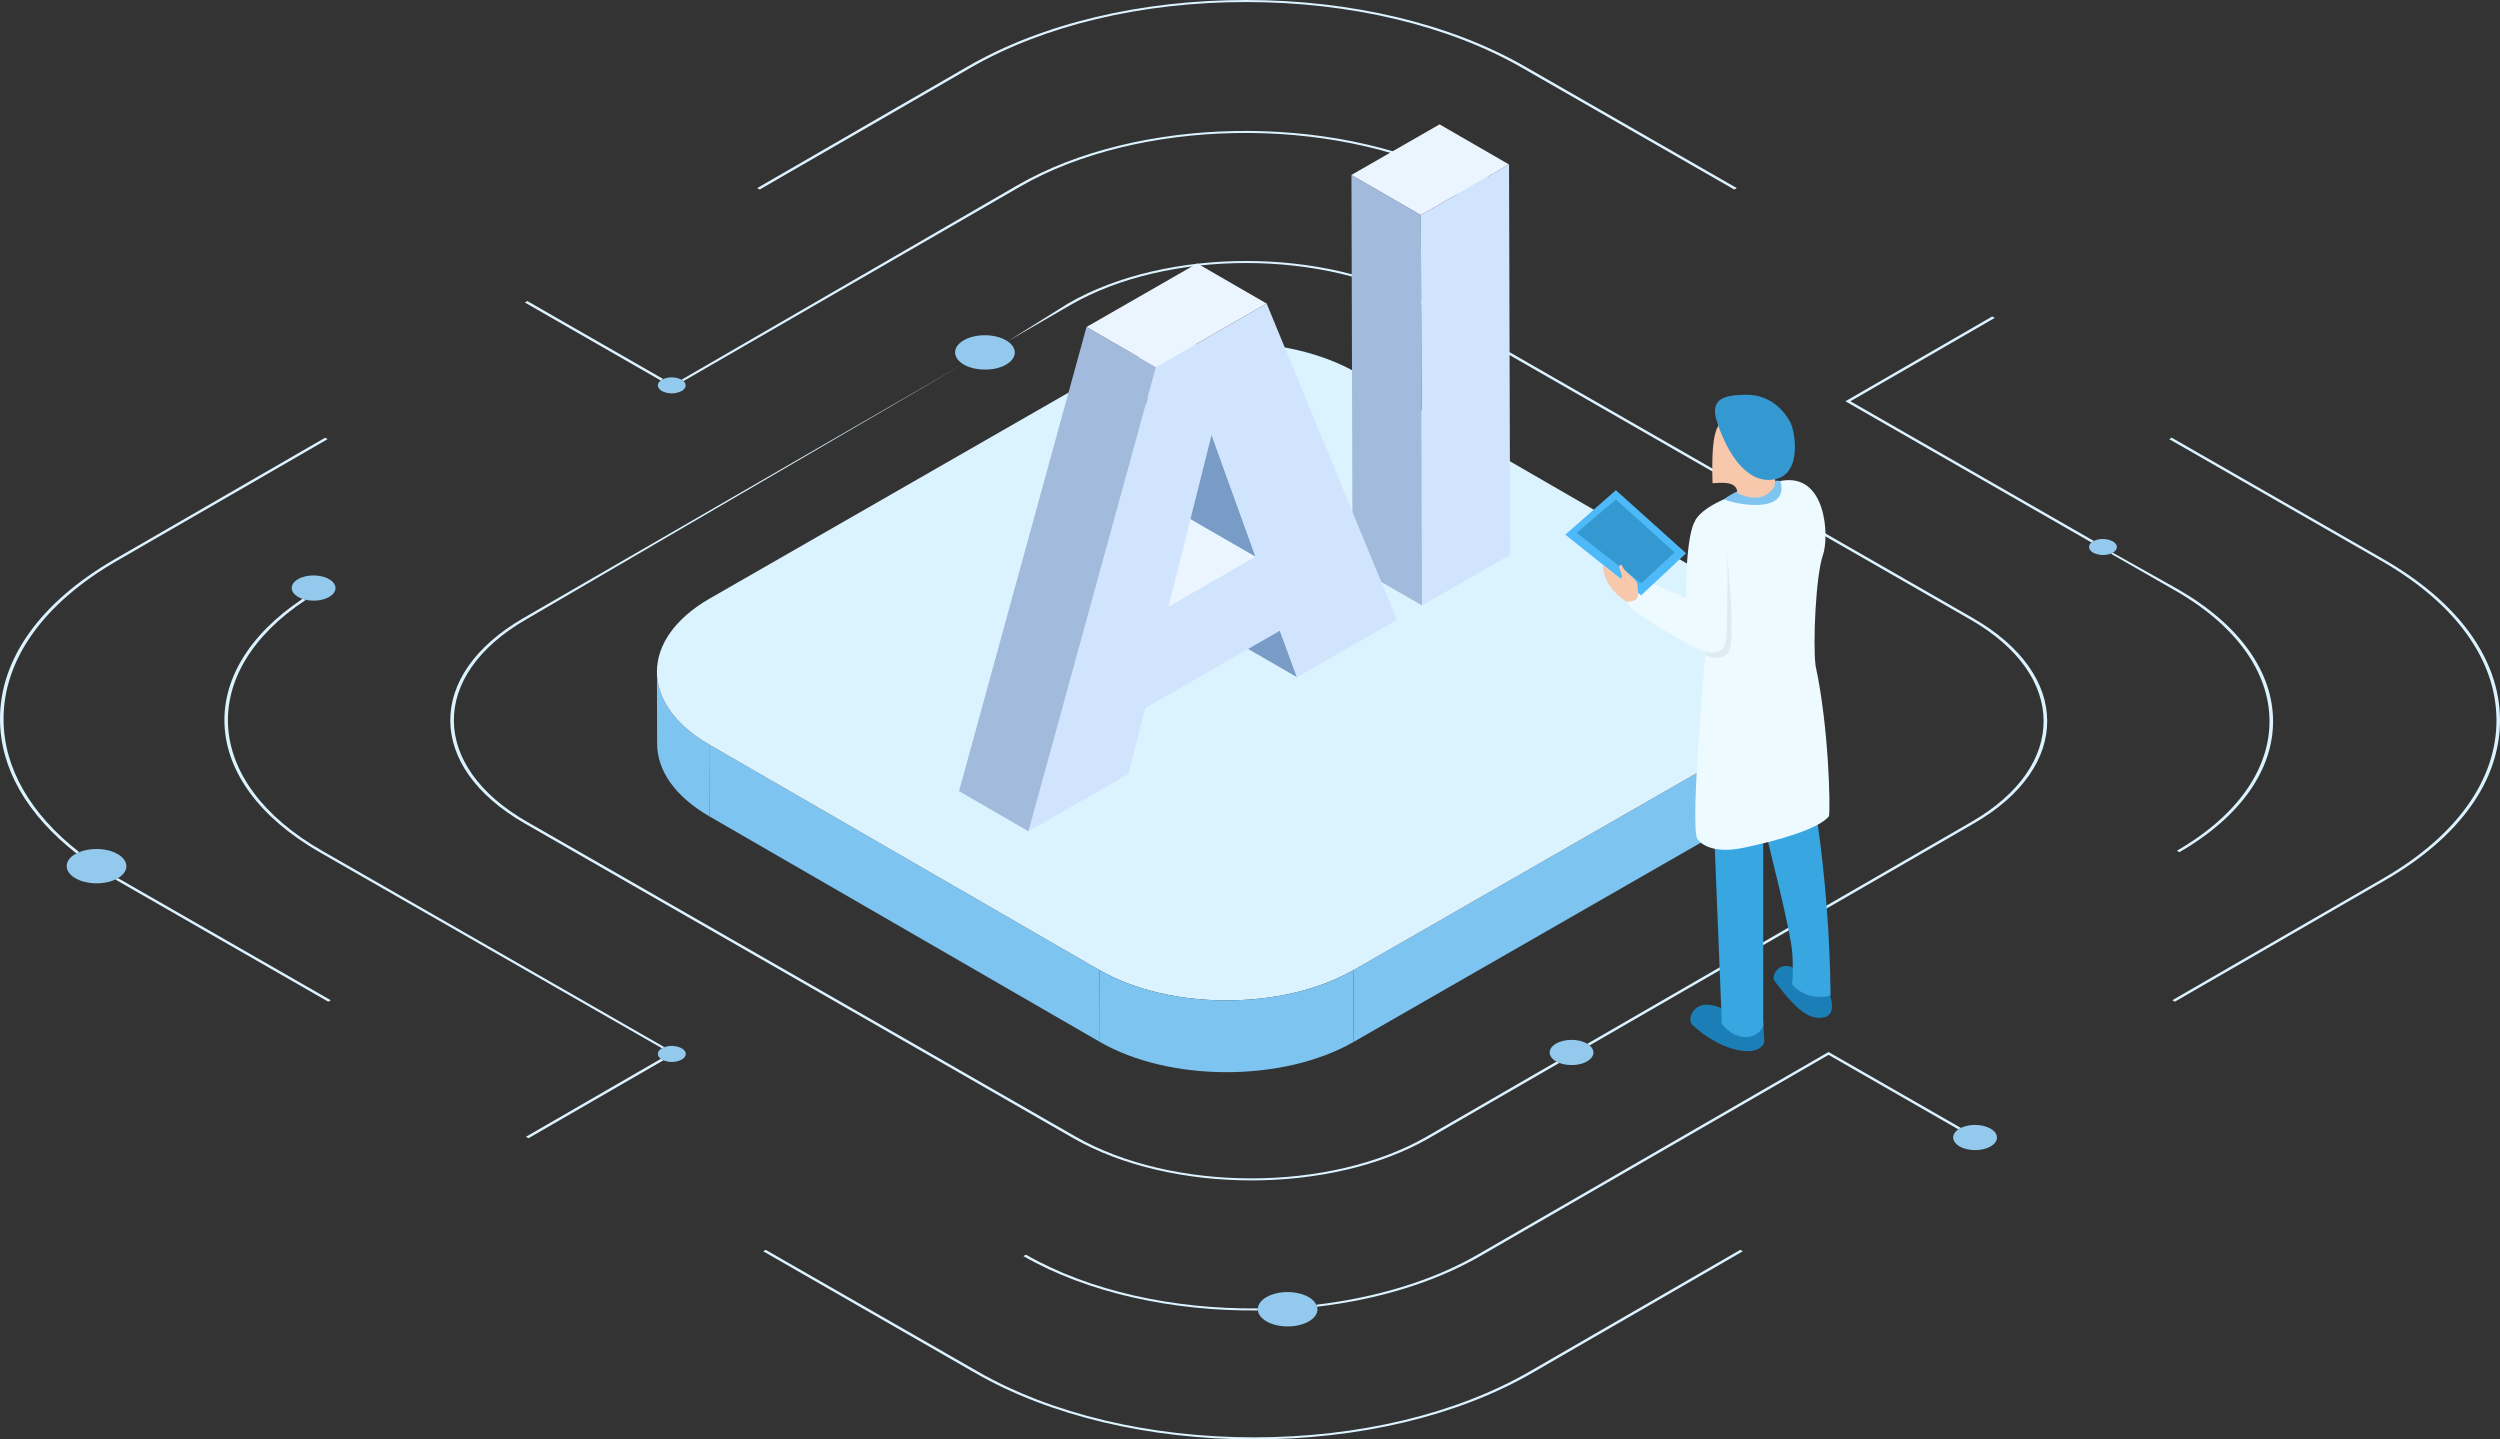 <svg width="528" height="304" viewBox="0 0 528 304" fill="none" xmlns="http://www.w3.org/2000/svg">
<rect x="0" y="0" width="528" height="304" fill="#333333" stroke="none"/>
<g clip-path="url(#clip0)">
<path d="M420.395 238.362C422.207 239.4 422.214 241.088 420.418 242.126C418.621 243.164 415.687 243.164 413.876 242.126C412.154 241.137 412.057 239.567 413.603 238.518L413.853 238.362C413.943 238.31 414.037 238.261 414.13 238.217C415.942 237.324 418.674 237.372 420.395 238.362Z" fill="#92C9EC"/>
<path d="M335.168 220.401L335.251 220.449C335.418 220.549 335.577 220.662 335.726 220.788C336.961 221.822 336.781 223.247 335.191 224.166C333.6 225.084 331.13 225.192 329.322 224.485C329.121 224.406 328.925 224.316 328.735 224.214L328.649 224.166C326.837 223.128 326.83 221.439 328.649 220.401C330.467 219.363 333.357 219.359 335.168 220.401Z" fill="#92C9EC"/>
<path d="M414.13 238.217C414.037 238.261 413.943 238.31 413.853 238.362L413.603 238.518L386.188 222.785L312.608 265.292C302.847 270.928 290.814 274.488 278.175 275.976C278.137 275.831 278.084 275.69 278.018 275.556C290.518 274.068 302.424 270.563 312.076 264.987L386.18 222.179L414.13 238.217Z" fill="#DBF2FF"/>
<path d="M446.212 114.331C447.335 114.964 447.372 115.972 446.373 116.638L446.231 116.727C446.099 116.803 445.961 116.869 445.819 116.924C445.216 117.151 444.571 117.251 443.927 117.217C443.283 117.183 442.653 117.016 442.077 116.727C441.055 116.14 440.935 115.239 441.702 114.566C441.81 114.477 441.925 114.398 442.047 114.328L442.2 114.246C442.832 113.96 443.521 113.819 444.216 113.833C444.911 113.848 445.593 114.018 446.212 114.331Z" fill="#92C9EC"/>
<path d="M276.386 273.949C277.081 274.308 277.65 274.869 278.018 275.556C278.084 275.69 278.137 275.831 278.175 275.976C278.467 277.092 277.883 278.238 276.416 279.082C273.961 280.5 269.968 280.5 267.497 279.082C266.375 278.439 265.757 277.594 265.652 276.768C265.637 276.625 265.637 276.48 265.652 276.337C265.72 275.466 266.33 274.611 267.479 273.949C269.923 272.531 273.912 272.531 276.386 273.949Z" fill="#92C9EC"/>
<path d="M216.676 264.983C230.176 272.732 247.968 276.515 265.641 276.337C265.626 276.48 265.626 276.625 265.641 276.768C247.774 276.947 229.787 273.123 216.137 265.288L216.676 264.983Z" fill="#DBF2FF"/>
<path d="M69.493 122.311C71.308 123.353 71.316 125.038 69.516 126.076C68.187 126.846 66.245 127.047 64.591 126.683C64.355 126.629 64.123 126.563 63.894 126.485C63.576 126.38 63.268 126.243 62.977 126.076C61.166 125.038 61.151 123.353 62.955 122.311C64.759 121.27 67.682 121.277 69.493 122.311Z" fill="#92C9EC"/>
<path d="M24.832 180.364C27.28 181.77 27.314 184.043 24.922 185.465L24.862 185.498C24.705 185.591 24.54 185.677 24.372 185.755C21.902 186.912 18.256 186.826 15.944 185.498C13.473 184.081 13.458 181.778 15.914 180.364C15.989 180.323 16.063 180.279 16.142 180.241C16.331 180.14 16.526 180.05 16.726 179.97C19.181 178.962 22.617 179.096 24.832 180.364Z" fill="#92C9EC"/>
<path d="M366.808 39.724L366.281 40.029L321.493 14.33C305.875 5.364 285.152 0.432 263.137 0.432C241.123 0.432 220.471 5.364 204.939 14.326L160.447 40.029L159.919 39.724L204.412 14.025C220.067 4.981 240.925 0 263.137 0C285.35 0 306.264 4.978 322.024 14.021L366.808 39.724Z" fill="#DBF2FF"/>
<path d="M314.322 37.406C316.133 38.444 316.144 40.133 314.344 41.171C312.544 42.209 309.613 42.209 307.806 41.171C306.118 40.204 305.994 38.678 307.431 37.633C307.544 37.551 307.662 37.475 307.783 37.406L307.94 37.317C309.748 36.368 312.563 36.394 314.322 37.406Z" fill="#92C9EC"/>
<path d="M212.462 71.866C212.586 71.937 212.702 72.011 212.814 72.085C214.928 73.51 214.827 75.653 212.492 77.004C210.157 78.354 206.436 78.417 203.951 77.201C203.824 77.138 203.697 77.07 203.577 77.004L203.412 76.903C201.103 75.478 201.144 73.254 203.543 71.866C205.942 70.478 209.812 70.449 212.294 71.773L212.462 71.866Z" fill="#92C9EC"/>
<path d="M307.94 37.317C307.764 37.412 307.594 37.517 307.431 37.633C280.889 24.322 240.528 24.925 215.4 39.434L144.353 80.482C144.23 80.371 144.094 80.273 143.949 80.192L214.868 39.136C240.277 24.456 281.102 23.85 307.94 37.317Z" fill="#DBF2FF"/>
<path d="M459.97 124.443C486.655 139.755 486.794 164.669 460.288 179.981L459.757 179.676C485.955 164.531 485.832 139.893 459.446 124.748L445.815 116.936C445.957 116.88 446.095 116.814 446.227 116.739L459.97 124.443Z" fill="#DBF2FF"/>
<path d="M24.701 118.446C9.188 127.408 0.685 139.327 0.749 152.002C0.805 162.195 6.407 171.897 16.726 179.97C16.524 180.052 16.329 180.141 16.142 180.238C5.719 172.091 0.06 162.296 -2.72712e-06 152.002C-0.075 139.212 8.507 127.185 24.166 118.149L68.659 92.45L69.19 92.751L24.701 118.446Z" fill="#DBF2FF"/>
<path d="M503.452 118.141C519.208 127.185 527.929 139.208 528 151.994C528.071 164.781 519.489 176.808 503.83 185.848L459.337 211.551L458.806 211.245L503.302 185.543C518.819 176.581 527.322 164.665 527.255 151.991C527.188 139.316 518.542 127.401 502.928 118.439L458.136 92.743L458.664 92.439L503.452 118.141Z" fill="#DBF2FF"/>
<path d="M416.683 130.544C437.503 142.489 437.615 161.931 416.93 173.88L335.714 220.788C335.567 220.66 335.408 220.547 335.239 220.449L416.383 173.575C436.777 161.793 436.672 142.627 416.144 130.849L300.343 64.385C279.822 52.607 246.527 52.607 226.134 64.385L212.81 72.082L225.606 64.08C246.292 52.131 280.054 52.131 300.871 64.08L416.683 130.544Z" fill="#DBF2FF"/>
<path d="M143.972 221.394C145.124 222.056 145.132 223.131 143.972 223.79C143.373 224.091 142.717 224.259 142.047 224.284C141.377 224.309 140.71 224.19 140.091 223.935C139.993 223.89 139.9 223.842 139.81 223.79C139.72 223.738 139.638 223.685 139.559 223.63C138.687 222.982 138.739 222.052 139.724 221.438L139.799 221.394C139.958 221.301 140.126 221.224 140.3 221.163C140.896 220.952 141.529 220.864 142.16 220.904C142.791 220.943 143.407 221.11 143.972 221.394Z" fill="#92C9EC"/>
<path d="M139.825 223.79C139.915 223.842 140.008 223.89 140.106 223.935L111.605 240.397L111.074 240.092L139.574 223.63C139.653 223.686 139.735 223.738 139.825 223.79Z" fill="#DBF2FF"/>
<path d="M301.338 240.036L328.734 224.214C328.925 224.315 329.121 224.406 329.322 224.485L301.87 240.341C281.188 252.29 247.422 252.29 226.602 240.341L110.782 173.88C89.965 161.935 89.857 142.493 110.542 130.544L203.412 76.903L111.078 130.845C90.688 142.627 90.796 161.793 111.321 173.571L227.133 240.036C247.658 251.817 280.945 251.817 301.338 240.036Z" fill="#DBF2FF"/>
<path d="M368.077 264.272L323.585 289.975C307.929 299.019 287.071 304 264.859 304C242.646 304 221.736 299.019 205.976 289.975L161.192 264.272L161.719 263.967L206.504 289.67C222.118 298.632 242.845 303.565 264.859 303.565C286.873 303.565 307.525 298.628 323.053 289.666L367.549 263.964L368.077 264.272Z" fill="#DBF2FF"/>
<path d="M25.076 185.554L69.86 211.253L69.332 211.558L24.552 185.859L24.372 185.755C24.541 185.673 24.705 185.591 24.862 185.498C24.938 185.494 25.012 185.513 25.076 185.554Z" fill="#DBF2FF"/>
<path d="M68.026 179.684L140.315 221.163C140.141 221.224 139.973 221.302 139.814 221.394L67.498 179.981C41.974 165.331 40.739 141.894 63.894 126.485C64.123 126.563 64.355 126.629 64.59 126.683C41.543 141.92 42.733 165.175 68.026 179.684Z" fill="#DBF2FF"/>
<path d="M111.377 63.585L140.064 80.05C139.968 80.091 139.874 80.139 139.784 80.192C139.698 80.244 139.615 80.296 139.537 80.352L110.849 63.89L111.377 63.585Z" fill="#DBF2FF"/>
<path d="M442.208 114.246L442.054 114.328C441.933 114.398 441.818 114.477 441.71 114.566L389.751 84.749L420.762 66.836L421.294 67.138L390.806 84.749L442.208 114.246Z" fill="#DBF2FF"/>
<path d="M143.949 80.192C144.095 80.273 144.231 80.37 144.354 80.482C145.08 81.137 144.949 82.015 143.961 82.588C143.316 82.914 142.603 83.084 141.88 83.084C141.156 83.084 140.443 82.914 139.799 82.588C138.736 81.978 138.646 81.018 139.537 80.356C139.616 80.297 139.699 80.242 139.784 80.192C139.874 80.139 139.968 80.092 140.064 80.05C140.67 79.801 141.322 79.68 141.978 79.697C142.634 79.713 143.279 79.867 143.871 80.147L143.949 80.192Z" fill="#92C9EC"/>
<path d="M138.743 141.92L138.785 157.084C138.785 162.631 142.467 168.17 149.795 172.403L149.754 157.24C142.426 153.006 138.758 147.467 138.743 141.92Z" fill="#7DC4F1"/>
<path d="M380.098 156.872L380.054 141.708C380.054 147.326 376.341 152.954 368.871 157.244L368.912 172.403C376.382 168.118 380.113 162.489 380.098 156.872Z" fill="#7DC4F1"/>
<path d="M149.754 157.24L149.795 172.403L232.294 220.055L232.249 204.895L149.754 157.24Z" fill="#7DC4F1"/>
<path d="M285.836 204.895L285.878 220.055L368.912 172.403L368.871 157.244L285.836 204.895Z" fill="#7DC4F1"/>
<path d="M368.871 157.244C383.714 148.721 383.792 134.923 369.043 126.389L286.547 78.737C271.798 70.218 247.807 70.214 232.96 78.737L149.926 126.389C135.079 134.908 135.004 148.71 149.754 157.24L232.249 204.895C246.995 213.411 270.989 213.414 285.836 204.895L368.871 157.244Z" fill="#DBF2FF"/>
<path d="M232.249 204.895L232.294 220.055C247.04 228.574 271.031 228.578 285.878 220.055L285.836 204.895C270.989 213.414 247.014 213.41 232.249 204.895Z" fill="#7DC4F1"/>
<path d="M318.708 34.739L318.944 117.185L300.328 127.865L300.092 45.419L318.708 34.739Z" fill="#D1E4FD"/>
<path d="M300.328 127.865L285.657 119.395L285.425 36.945L300.092 45.419L300.328 127.865Z" fill="#A2BADB"/>
<path d="M300.092 45.419L285.425 36.945L304.037 26.264L318.708 34.739L300.092 45.419Z" fill="#EBF5FF"/>
<path d="M273.924 143.022L259.252 134.547L255.648 124.729L270.319 133.204L273.924 143.022Z" fill="#799CC6"/>
<path d="M246.782 128.137L232.111 119.666L250.51 109.108L265.177 117.579L246.782 128.137Z" fill="#EBF5FF"/>
<path d="M265.177 117.579L250.509 109.109L241.22 83.361L255.891 91.832L265.177 117.579Z" fill="#799CC6"/>
<path d="M267.52 64.113L295.028 130.909L273.924 143.022L270.319 133.204L241.875 149.539L238.339 163.453L217.234 175.565L244.181 77.528L267.52 64.113ZM246.782 128.137L265.177 117.579L255.892 91.836L246.782 128.137Z" fill="#D1E4FD"/>
<path d="M217.215 175.565L202.544 167.091L229.472 69.053L244.143 77.528L217.215 175.565Z" fill="#A2BADB"/>
<path d="M244.143 77.528L229.472 69.053L252.849 55.639L267.52 64.113L244.143 77.528Z" fill="#EBF5FF"/>
<path d="M372.613 219.753L372.392 215.687L370.379 217.175C367.898 215.494 366.292 214.076 363.309 212.823C357.643 210.446 356.198 215.375 357.407 216.439C363.324 221.948 369.383 222.681 371.322 221.554C372.168 221.059 372.561 220.535 372.606 219.991C372.617 219.913 372.619 219.833 372.613 219.753Z" fill="#1B7EB7"/>
<path d="M363.657 216.249C363.657 216.249 365.671 219.028 368.631 219.028C371.591 219.028 372.392 216.688 372.392 216.688V176.443L362.066 176.756L363.657 216.249Z" fill="#38A6E0"/>
<path d="M385.084 214.887C383.111 215.174 380.593 215.077 374.788 207.19C373.889 206.156 376.075 201.729 380.375 205.487C384.676 209.244 386.562 210.423 386.562 210.423C386.562 210.423 388.01 214.467 385.084 214.887Z" fill="#1B7EB7"/>
<path d="M383.807 173.311L373.141 176.678C373.706 179.244 378.332 197.042 378.556 201.603C378.781 206.163 378.493 207.8 378.493 207.8C378.744 208.544 382.041 211.468 386.622 210.285C386.484 197.913 385.544 185.563 383.807 173.311Z" fill="#38A6E0"/>
<path d="M358.051 109.849C361.389 104.402 376.764 101.772 376.015 101.586C385.776 99.644 386.345 113.387 385.02 117.17C383.452 121.653 382.879 136.143 383.448 140.577C386.281 153.724 386.596 170.748 386.281 172.373C384.264 175.004 375.701 177.507 368.145 179.07C360.588 180.632 358.545 177.258 358.545 177.258C356.673 175.19 360.622 133.037 360.622 133.037" fill="#EDFAFF"/>
<path d="M364.821 117.263C364.821 117.263 365.944 129.841 365.689 131.72C365.476 133.401 367.097 140.998 360.154 138.379C360.301 137.42 360.277 136.442 360.083 135.492C360.083 135.492 357.631 117.058 360.131 115.868C362.632 114.678 364.821 117.263 364.821 117.263Z" fill="#DFEBEF"/>
<path d="M364.821 117.263C364.821 117.263 364.915 128.766 364.679 130.656C364.443 132.545 366.49 141.779 356.351 135.957C346.213 130.135 344.42 128.635 343.728 127.352C344.135 122.97 346.149 122.378 347.219 122.691C348.29 123.003 354.33 125.38 356.037 126.318C356.161 111.065 358.178 109.86 358.178 109.86" fill="#EDFAFF"/>
<path d="M364.087 105.448C367.692 106.914 378.01 108.275 375.996 101.586C373.642 101.103 367.381 102.978 364.087 105.448Z" fill="#7DC4F1"/>
<path d="M366.928 104.12C366.928 104.12 372.112 107.096 374.788 102.714C374.788 102.714 377.033 83.279 364.492 88.692C362.916 89.351 361.31 90.232 361.688 102.059C362.837 102.059 366.928 101.304 366.928 104.12Z" fill="#F7C8AC"/>
<path d="M362.287 87.796C362.515 89.139 366.209 101.363 373.515 101.363C380.821 101.363 379.256 91.378 378.122 89.206C376.865 86.784 373.945 83.372 368.859 83.372C363.773 83.372 361.748 84.481 362.287 87.796Z" fill="#3498D1"/>
<path d="M330.598 112.914L346.606 125.73L356.101 116.857L341.272 103.524L330.598 112.914Z" fill="#4DB9F8"/>
<path d="M333.005 112.539L346.624 123.193L353.675 116.653L341.272 105.5L333.005 112.539Z" fill="#3498D1"/>
<path d="M343.394 127.028C343.394 127.028 339.569 124.588 338.768 121.076C338.525 120.02 338.491 119.506 338.57 119.313C338.944 119.596 339.592 120.168 339.962 120.429C340.333 120.689 340.969 121.311 341.572 121.716C341.946 121.962 342.156 122.285 342.365 122.166C342.923 121.846 342.111 120.473 341.991 120.005C341.871 119.536 342.275 118.688 342.777 119.83C343.278 120.972 345.891 122.352 345.857 123.665C345.823 124.979 346.905 127.229 343.394 127.028Z" fill="#F7C8AC"/>
</g>
<defs>
<clipPath id="clip0">
<rect width="528" height="304" fill="white"/>
</clipPath>
</defs>
</svg>
